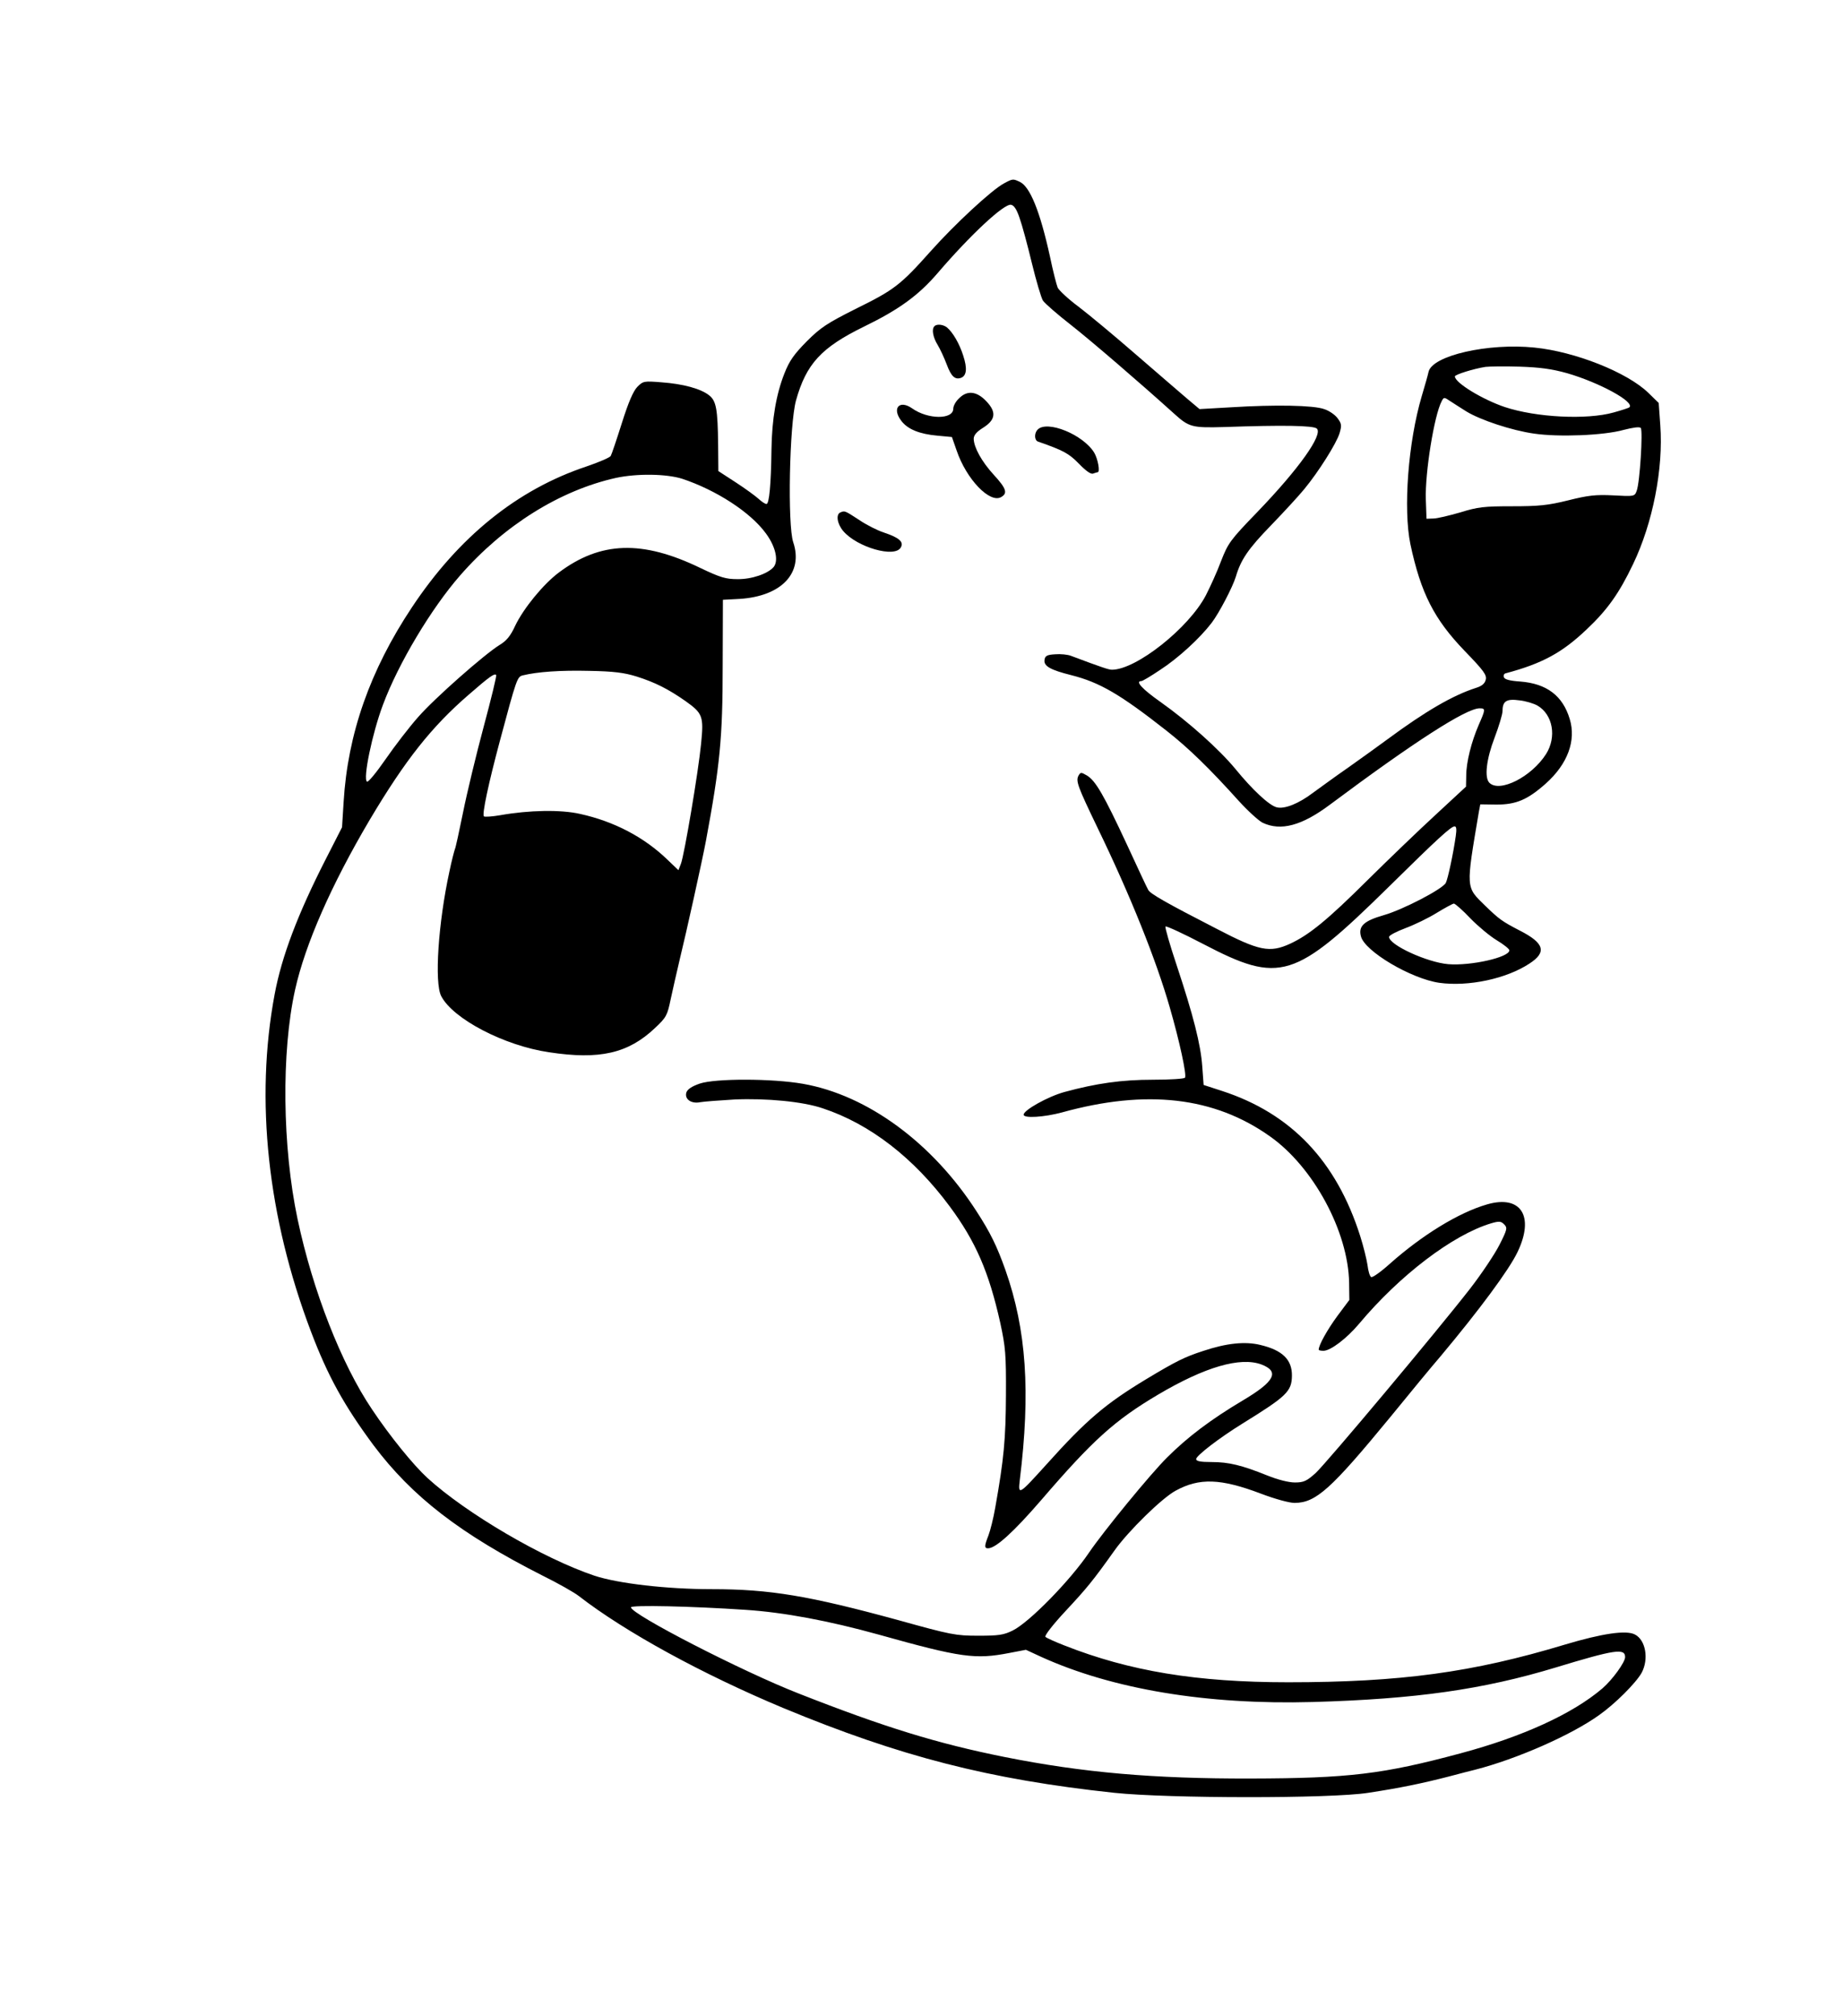 <?xml version="1.0" standalone="no"?>
<!DOCTYPE svg PUBLIC "-//W3C//DTD SVG 20010904//EN"
 "http://www.w3.org/TR/2001/REC-SVG-20010904/DTD/svg10.dtd">
<svg version="1.0" xmlns="http://www.w3.org/2000/svg"
 width="812pt" height="888pt" viewBox="0 0 812 888"
 preserveAspectRatio="xMidYMid meet">

<g transform="translate(0,888) scale(0.1,-0.1)"
fill="#000000" stroke="none">
<path d="M4423 8072 c-54 -29 -217 -180 -323 -299 -133 -149 -160 -170 -331
-254 -125 -63 -153 -81 -215 -143 -56 -57 -76 -85 -98 -141 -36 -91 -55 -200
-57 -335 -2 -155 -10 -240 -22 -240 -6 0 -21 10 -34 22 -13 12 -58 45 -101 73
l-77 50 -1 117 c-2 156 -8 192 -40 217 -37 29 -114 50 -209 57 -77 6 -81 6
-107 -20 -18 -19 -39 -67 -68 -159 -23 -73 -45 -138 -49 -145 -3 -7 -52 -28
-108 -47 -305 -102 -562 -310 -768 -620 -185 -278 -283 -558 -301 -857 l-7
-112 -72 -141 c-123 -241 -194 -428 -225 -595 -87 -464 -31 -982 160 -1485 75
-198 147 -327 275 -500 171 -228 384 -392 745 -575 69 -34 141 -75 160 -90
205 -159 546 -345 900 -493 516 -214 908 -315 1460 -374 237 -25 953 -26 1118
0 138 21 236 41 356 72 50 13 102 27 116 30 183 47 422 152 545 240 71 50 163
142 188 187 32 60 18 143 -29 168 -38 21 -145 5 -309 -44 -407 -123 -725 -166
-1220 -166 -403 0 -698 49 -985 162 -41 16 -79 33 -84 38 -5 5 33 54 88 113
94 101 120 132 216 267 61 86 210 232 270 264 104 57 198 54 375 -13 63 -24
126 -41 149 -41 94 1 159 59 423 380 83 102 182 222 220 266 170 203 302 381
339 459 76 158 15 253 -134 210 -125 -36 -286 -135 -429 -262 -40 -36 -77 -62
-82 -58 -6 3 -13 27 -16 53 -4 26 -18 83 -32 127 -105 331 -305 541 -610 640
l-80 26 -6 82 c-7 97 -39 223 -113 446 -30 90 -52 166 -49 170 4 3 78 -31 166
-77 339 -177 402 -157 819 253 215 212 273 265 289 265 8 0 9 -14 5 -42 -11
-78 -35 -190 -44 -207 -14 -27 -189 -118 -273 -142 -87 -25 -113 -48 -101 -93
16 -66 221 -187 345 -205 129 -18 297 18 398 85 77 50 65 90 -43 145 -77 40
-90 49 -152 109 -87 85 -86 72 -28 416 l6 31 71 -1 c87 0 137 21 218 93 96 86
134 189 105 284 -31 103 -102 156 -218 165 -45 3 -69 9 -72 19 -3 7 0 15 7 17
161 43 249 90 359 195 90 85 142 158 203 286 87 181 134 421 120 612 l-7 98
-46 45 c-93 90 -322 181 -501 199 -204 21 -451 -35 -467 -107 -3 -15 -17 -63
-30 -107 -60 -203 -82 -497 -50 -652 46 -216 105 -331 239 -470 85 -88 98
-106 93 -127 -4 -17 -17 -28 -43 -36 -103 -33 -224 -104 -388 -225 -38 -28
-117 -85 -175 -126 -58 -40 -127 -91 -155 -111 -63 -48 -126 -73 -160 -64 -33
8 -107 77 -182 169 -71 86 -207 208 -330 295 -81 57 -113 92 -84 92 5 0 42 22
82 49 79 51 175 139 227 207 33 43 93 158 107 204 22 75 55 123 154 225 59 61
125 133 147 160 63 76 143 203 156 247 10 34 9 42 -9 66 -11 15 -37 33 -59 40
-47 17 -215 20 -409 8 l-140 -8 -57 48 c-31 27 -133 114 -225 194 -92 80 -205
174 -251 209 -46 34 -87 73 -92 84 -5 12 -21 74 -34 137 -44 200 -88 308 -133
329 -30 14 -31 14 -70 -7z m69 -152 c11 -30 35 -119 54 -198 19 -78 41 -153
49 -166 9 -13 64 -61 123 -107 88 -69 302 -253 456 -392 65 -59 79 -62 221
-58 255 9 393 7 407 -7 27 -27 -78 -176 -263 -368 -119 -123 -128 -136 -159
-215 -17 -46 -48 -114 -67 -151 -75 -144 -307 -328 -414 -328 -14 0 -44 10
-180 61 -15 6 -47 9 -70 7 -36 -2 -45 -7 -47 -25 -4 -27 26 -44 118 -67 126
-32 215 -84 420 -245 98 -77 191 -168 317 -308 40 -44 88 -88 106 -97 80 -38
173 -13 297 80 370 276 600 424 659 424 27 0 26 -5 -4 -73 -32 -74 -55 -164
-55 -223 l-1 -49 -135 -125 c-75 -69 -208 -197 -297 -285 -179 -178 -259 -243
-343 -282 -90 -41 -136 -32 -324 66 -222 114 -292 154 -301 171 -5 8 -47 98
-94 200 -102 219 -138 281 -176 304 -26 15 -28 15 -37 0 -13 -24 -5 -46 83
-229 146 -301 259 -584 319 -793 43 -149 75 -297 67 -309 -3 -5 -67 -9 -141
-9 -139 0 -250 -16 -390 -54 -73 -20 -180 -80 -180 -100 0 -17 91 -11 169 10
372 103 671 69 917 -106 191 -135 344 -419 348 -644 l1 -76 -53 -71 c-44 -60
-82 -128 -82 -148 0 -3 9 -5 21 -5 31 0 102 54 156 118 180 215 413 392 581
443 37 11 45 10 59 -4 15 -15 14 -22 -20 -89 -20 -40 -78 -127 -129 -193 -151
-194 -631 -766 -681 -813 -40 -36 -53 -42 -92 -42 -27 0 -75 12 -122 31 -112
45 -169 59 -245 59 -50 0 -68 4 -68 13 0 15 103 94 205 157 194 120 216 141
217 210 1 71 -42 113 -140 136 -66 16 -148 8 -252 -27 -80 -26 -117 -44 -250
-124 -179 -108 -264 -180 -439 -375 -123 -136 -126 -138 -118 -69 48 389 29
662 -63 924 -38 107 -67 166 -128 260 -194 301 -480 511 -764 561 -137 24
-387 24 -455 1 -35 -12 -54 -25 -59 -39 -9 -30 22 -51 61 -43 17 3 85 8 151
12 141 6 301 -9 389 -39 208 -69 401 -218 560 -433 114 -154 172 -288 222
-512 23 -107 26 -138 25 -318 -1 -194 -9 -282 -47 -495 -8 -47 -22 -102 -30
-123 -18 -46 -19 -57 -2 -57 34 0 113 72 234 212 227 264 324 352 517 466 205
121 360 166 453 132 82 -31 60 -75 -82 -159 -141 -84 -243 -161 -333 -251 -72
-71 -281 -326 -344 -419 -84 -124 -263 -307 -336 -343 -40 -20 -63 -23 -152
-23 -99 0 -120 4 -350 68 -395 108 -568 137 -823 137 -200 0 -413 25 -517 59
-229 77 -566 275 -737 431 -63 58 -166 185 -244 302 -135 200 -261 522 -328
838 -67 317 -72 735 -11 1010 45 202 160 463 329 749 157 264 272 409 436 551
91 79 113 95 121 87 3 -3 -22 -105 -55 -228 -33 -123 -74 -293 -91 -378 -17
-84 -33 -157 -36 -162 -2 -5 -14 -49 -24 -98 -49 -225 -67 -490 -36 -549 52
-100 277 -218 475 -247 223 -34 349 -5 467 107 50 47 54 55 69 127 9 42 27
121 40 176 28 114 98 430 115 520 62 333 74 456 74 771 l1 292 75 4 c183 12
280 114 235 249 -26 76 -17 519 12 625 45 161 111 233 299 325 154 75 240 137
325 236 144 168 292 306 323 301 13 -2 25 -19 38 -58z m2413 -684 c141 -41
298 -126 274 -150 -3 -3 -34 -13 -70 -23 -118 -33 -340 -22 -479 24 -98 33
-220 107 -220 135 0 8 83 34 135 42 17 2 84 3 150 1 90 -3 142 -10 210 -29z
m-445 -168 c62 -38 200 -84 299 -98 109 -16 307 -8 393 16 43 11 71 15 77 9
10 -12 -4 -241 -18 -277 -9 -25 -11 -25 -103 -20 -78 4 -111 0 -199 -22 -89
-22 -129 -26 -247 -26 -123 0 -151 -3 -228 -27 -49 -14 -102 -27 -119 -27
l-30 -1 -3 85 c-4 117 37 372 70 433 9 18 11 18 36 1 15 -10 47 -30 72 -46z
m-3454 -297 c150 -50 300 -147 368 -240 43 -58 57 -120 35 -148 -25 -30 -97
-55 -160 -54 -51 0 -75 7 -163 49 -256 124 -440 118 -624 -20 -68 -51 -155
-157 -192 -234 -21 -46 -39 -67 -69 -85 -65 -40 -286 -234 -360 -319 -38 -43
-102 -126 -142 -184 -40 -58 -77 -103 -82 -99 -19 11 23 213 70 338 68 183
214 426 340 570 193 221 440 375 687 430 94 20 222 18 292 -4z m-201 -871 c82
-26 139 -55 215 -108 76 -54 81 -67 69 -187 -12 -124 -74 -491 -89 -530 l-11
-28 -47 45 c-103 100 -236 170 -387 203 -84 19 -222 17 -352 -6 -35 -6 -67 -8
-71 -5 -9 9 21 148 70 331 74 277 77 284 101 290 65 16 167 23 292 20 110 -2
155 -8 210 -25z m3969 -128 c68 -40 85 -138 38 -213 -64 -101 -205 -172 -250
-127 -23 23 -13 105 23 199 19 50 35 103 35 118 0 43 18 54 75 46 28 -3 63
-14 79 -23z m-296 -937 c34 -35 87 -79 117 -97 30 -18 55 -38 55 -44 0 -31
-170 -69 -269 -61 -94 8 -261 85 -261 120 0 7 33 24 73 39 40 15 102 45 137
67 36 22 70 40 75 41 6 0 39 -29 73 -65z m-3193 -3046 c168 -11 366 -48 586
-109 364 -102 426 -110 576 -81 l73 14 67 -31 c315 -143 730 -212 1197 -199
454 13 750 55 1070 152 260 79 306 86 306 46 0 -23 -56 -100 -100 -138 -131
-112 -352 -213 -625 -286 -342 -92 -493 -110 -925 -111 -429 -1 -739 26 -1085
95 -294 59 -526 130 -905 279 -251 98 -740 350 -740 380 0 11 268 5 505 -11z"/>
<path d="M4117 7443 c-13 -12 -7 -48 14 -82 11 -18 29 -57 40 -86 20 -54 37
-69 64 -59 24 10 27 42 9 97 -17 54 -46 103 -72 125 -17 13 -45 16 -55 5z"/>
<path d="M4225 7125 c-14 -13 -25 -33 -25 -45 0 -49 -112 -48 -181 1 -57 40
-91 0 -47 -56 28 -36 79 -57 158 -64 l64 -6 21 -60 c43 -126 145 -232 195
-205 31 17 24 38 -32 99 -53 58 -87 120 -88 158 0 16 13 31 40 48 53 33 60 65
25 107 -45 54 -91 63 -130 23z"/>
<path d="M4572 6988 c-16 -16 -15 -47 1 -53 112 -39 136 -52 180 -97 31 -32
53 -48 63 -44 9 3 18 6 20 6 12 0 1 59 -15 86 -49 80 -207 144 -249 102z"/>
<path d="M3703 6623 c-21 -8 -15 -50 12 -82 61 -72 229 -120 254 -72 14 24 -8
43 -74 65 -28 9 -78 34 -110 56 -63 41 -63 41 -82 33z"/>
</g>
</svg>
